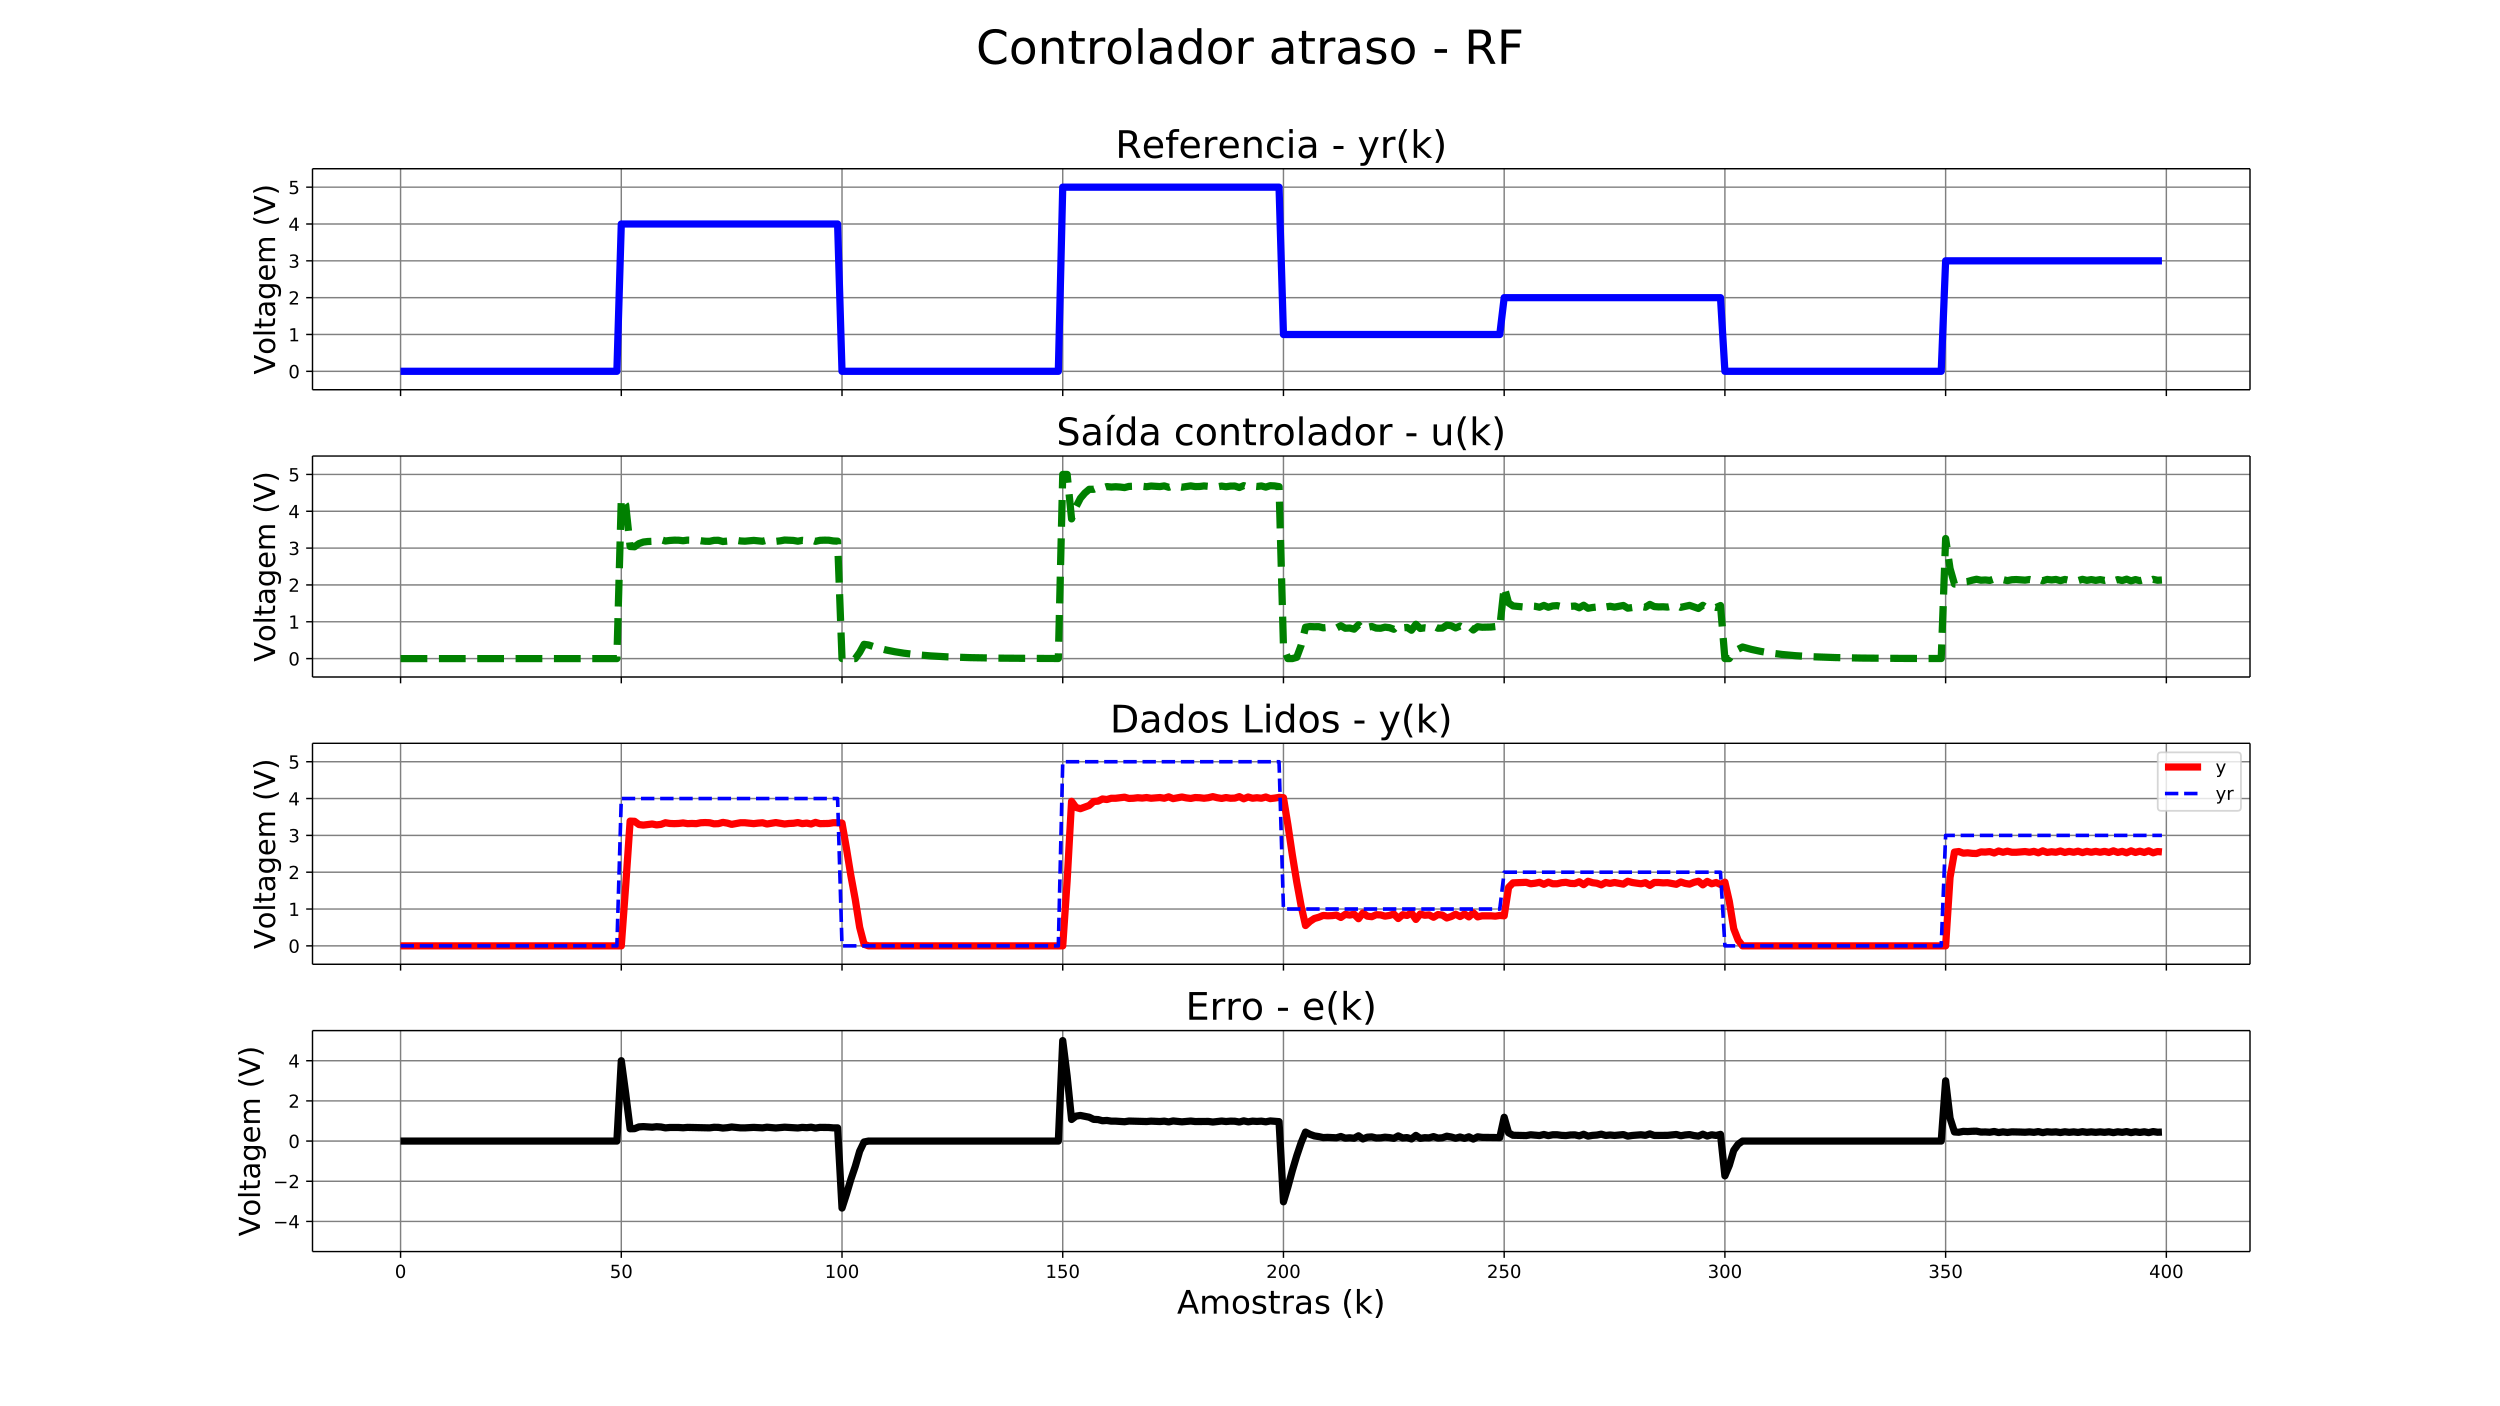 <svg xmlns="http://www.w3.org/2000/svg" xmlns:xlink="http://www.w3.org/1999/xlink" width="1843.2" height="1036.8" version="1.1" viewBox="0 0 1382.4 777.6"><defs><style type="text/css">*{stroke-linecap:butt;stroke-linejoin:round;white-space:pre}</style></defs><g id="figure_1"><g id="patch_1"><path fill="#fff" d="M 0 777.6 L 1382.4 777.6 L 1382.4 0 L 0 0 z"/></g><g id="axes_1"><g id="patch_2"><path fill="#fff" d="M 172.8 215.506 L 1244.16 215.506 L 1244.16 93.312 L 172.8 93.312 z"/></g><g id="matplotlib.axis_1"><g id="xtick_1"><g id="line2d_1"><path fill="none" stroke="gray" stroke-linecap="square" stroke-width=".8" d="M 221.498 215.506 L 221.498 93.312" clip-path="url(#p96ee561bd6)"/></g><g id="line2d_2"><defs><path id="m77656dae0f" stroke="#000" stroke-width=".8" d="M 0 0 L 0 3.5"/></defs><g><use x="221.498" y="215.506" stroke="#000" stroke-width=".8" xlink:href="#m77656dae0f"/></g></g></g><g id="xtick_2"><g id="line2d_3"><path fill="none" stroke="gray" stroke-linecap="square" stroke-width=".8" d="M 343.549 215.506 L 343.549 93.312" clip-path="url(#p96ee561bd6)"/></g><g id="line2d_4"><g><use x="343.549" y="215.506" stroke="#000" stroke-width=".8" xlink:href="#m77656dae0f"/></g></g></g><g id="xtick_3"><g id="line2d_5"><path fill="none" stroke="gray" stroke-linecap="square" stroke-width=".8" d="M 465.599 215.506 L 465.599 93.312" clip-path="url(#p96ee561bd6)"/></g><g id="line2d_6"><g><use x="465.599" y="215.506" stroke="#000" stroke-width=".8" xlink:href="#m77656dae0f"/></g></g></g><g id="xtick_4"><g id="line2d_7"><path fill="none" stroke="gray" stroke-linecap="square" stroke-width=".8" d="M 587.65 215.506 L 587.65 93.312" clip-path="url(#p96ee561bd6)"/></g><g id="line2d_8"><g><use x="587.65" y="215.506" stroke="#000" stroke-width=".8" xlink:href="#m77656dae0f"/></g></g></g><g id="xtick_5"><g id="line2d_9"><path fill="none" stroke="gray" stroke-linecap="square" stroke-width=".8" d="M 709.701 215.506 L 709.701 93.312" clip-path="url(#p96ee561bd6)"/></g><g id="line2d_10"><g><use x="709.701" y="215.506" stroke="#000" stroke-width=".8" xlink:href="#m77656dae0f"/></g></g></g><g id="xtick_6"><g id="line2d_11"><path fill="none" stroke="gray" stroke-linecap="square" stroke-width=".8" d="M 831.751 215.506 L 831.751 93.312" clip-path="url(#p96ee561bd6)"/></g><g id="line2d_12"><g><use x="831.751" y="215.506" stroke="#000" stroke-width=".8" xlink:href="#m77656dae0f"/></g></g></g><g id="xtick_7"><g id="line2d_13"><path fill="none" stroke="gray" stroke-linecap="square" stroke-width=".8" d="M 953.802 215.506 L 953.802 93.312" clip-path="url(#p96ee561bd6)"/></g><g id="line2d_14"><g><use x="953.802" y="215.506" stroke="#000" stroke-width=".8" xlink:href="#m77656dae0f"/></g></g></g><g id="xtick_8"><g id="line2d_15"><path fill="none" stroke="gray" stroke-linecap="square" stroke-width=".8" d="M 1075.852 215.506 L 1075.852 93.312" clip-path="url(#p96ee561bd6)"/></g><g id="line2d_16"><g><use x="1075.852" y="215.506" stroke="#000" stroke-width=".8" xlink:href="#m77656dae0f"/></g></g></g><g id="xtick_9"><g id="line2d_17"><path fill="none" stroke="gray" stroke-linecap="square" stroke-width=".8" d="M 1197.903 215.506 L 1197.903 93.312" clip-path="url(#p96ee561bd6)"/></g><g id="line2d_18"><g><use x="1197.903" y="215.506" stroke="#000" stroke-width=".8" xlink:href="#m77656dae0f"/></g></g></g></g><g id="matplotlib.axis_2"><g id="ytick_1"><g id="line2d_19"><path fill="none" stroke="gray" stroke-linecap="square" stroke-width=".8" d="M 172.8 205.323 L 1244.16 205.323" clip-path="url(#p96ee561bd6)"/></g><g id="line2d_20"><defs><path id="mfcf328a083" stroke="#000" stroke-width=".8" d="M 0 0 L -3.5 0"/></defs><g><use x="172.8" y="205.323" stroke="#000" stroke-width=".8" xlink:href="#mfcf328a083"/></g></g><g id="text_1"><defs><path id="DejaVuSans-48" d="M 31.781 66.406 Q 24.172 66.406 20.328 58.906 Q 16.5 51.422 16.5 36.375 Q 16.5 21.391 20.328 13.891 Q 24.172 6.391 31.781 6.391 Q 39.453 6.391 43.281 13.891 Q 47.125 21.391 47.125 36.375 Q 47.125 51.422 43.281 58.906 Q 39.453 66.406 31.781 66.406 z M 31.781 74.219 Q 44.047 74.219 50.516 64.516 Q 56.984 54.828 56.984 36.375 Q 56.984 17.969 50.516 8.266 Q 44.047 -1.422 31.781 -1.422 Q 19.531 -1.422 13.062 8.266 Q 6.594 17.969 6.594 36.375 Q 6.594 54.828 13.062 64.516 Q 19.531 74.219 31.781 74.219 z"/></defs><g transform="translate(159.438 209.123)scale(0.1 -0.1)"><use xlink:href="#DejaVuSans-48"/></g></g></g><g id="ytick_2"><g id="line2d_21"><path fill="none" stroke="gray" stroke-linecap="square" stroke-width=".8" d="M 172.8 184.958 L 1244.16 184.958" clip-path="url(#p96ee561bd6)"/></g><g id="line2d_22"><g><use x="172.8" y="184.958" stroke="#000" stroke-width=".8" xlink:href="#mfcf328a083"/></g></g><g id="text_2"><defs><path id="DejaVuSans-49" d="M 12.406 8.297 L 28.516 8.297 L 28.516 63.922 L 10.984 60.406 L 10.984 69.391 L 28.422 72.906 L 38.281 72.906 L 38.281 8.297 L 54.391 8.297 L 54.391 0 L 12.406 0 z"/></defs><g transform="translate(159.438 188.757)scale(0.1 -0.1)"><use xlink:href="#DejaVuSans-49"/></g></g></g><g id="ytick_3"><g id="line2d_23"><path fill="none" stroke="gray" stroke-linecap="square" stroke-width=".8" d="M 172.8 164.592 L 1244.16 164.592" clip-path="url(#p96ee561bd6)"/></g><g id="line2d_24"><g><use x="172.8" y="164.592" stroke="#000" stroke-width=".8" xlink:href="#mfcf328a083"/></g></g><g id="text_3"><defs><path id="DejaVuSans-50" d="M 19.188 8.297 L 53.609 8.297 L 53.609 0 L 7.328 0 L 7.328 8.297 Q 12.938 14.109 22.625 23.891 Q 32.328 33.688 34.812 36.531 Q 39.547 41.844 41.422 45.531 Q 43.312 49.219 43.312 52.781 Q 43.312 58.594 39.234 62.25 Q 35.156 65.922 28.609 65.922 Q 23.969 65.922 18.812 64.312 Q 13.672 62.703 7.812 59.422 L 7.812 69.391 Q 13.766 71.781 18.938 73 Q 24.125 74.219 28.422 74.219 Q 39.75 74.219 46.484 68.547 Q 53.219 62.891 53.219 53.422 Q 53.219 48.922 51.531 44.891 Q 49.859 40.875 45.406 35.406 Q 44.188 33.984 37.641 27.219 Q 31.109 20.453 19.188 8.297 z"/></defs><g transform="translate(159.438 168.391)scale(0.1 -0.1)"><use xlink:href="#DejaVuSans-50"/></g></g></g><g id="ytick_4"><g id="line2d_25"><path fill="none" stroke="gray" stroke-linecap="square" stroke-width=".8" d="M 172.8 144.226 L 1244.16 144.226" clip-path="url(#p96ee561bd6)"/></g><g id="line2d_26"><g><use x="172.8" y="144.226" stroke="#000" stroke-width=".8" xlink:href="#mfcf328a083"/></g></g><g id="text_4"><defs><path id="DejaVuSans-51" d="M 40.578 39.312 Q 47.656 37.797 51.625 33 Q 55.609 28.219 55.609 21.188 Q 55.609 10.406 48.188 4.484 Q 40.766 -1.422 27.094 -1.422 Q 22.516 -1.422 17.656 -0.516 Q 12.797 0.391 7.625 2.203 L 7.625 11.719 Q 11.719 9.328 16.594 8.109 Q 21.484 6.891 26.812 6.891 Q 36.078 6.891 40.938 10.547 Q 45.797 14.203 45.797 21.188 Q 45.797 27.641 41.281 31.266 Q 36.766 34.906 28.719 34.906 L 20.219 34.906 L 20.219 43.016 L 29.109 43.016 Q 36.375 43.016 40.234 45.922 Q 44.094 48.828 44.094 54.297 Q 44.094 59.906 40.109 62.906 Q 36.141 65.922 28.719 65.922 Q 24.656 65.922 20.016 65.031 Q 15.375 64.156 9.812 62.312 L 9.812 71.094 Q 15.438 72.656 20.344 73.438 Q 25.25 74.219 29.594 74.219 Q 40.828 74.219 47.359 69.109 Q 53.906 64.016 53.906 55.328 Q 53.906 49.266 50.438 45.094 Q 46.969 40.922 40.578 39.312 z"/></defs><g transform="translate(159.438 148.026)scale(0.1 -0.1)"><use xlink:href="#DejaVuSans-51"/></g></g></g><g id="ytick_5"><g id="line2d_27"><path fill="none" stroke="gray" stroke-linecap="square" stroke-width=".8" d="M 172.8 123.861 L 1244.16 123.861" clip-path="url(#p96ee561bd6)"/></g><g id="line2d_28"><g><use x="172.8" y="123.861" stroke="#000" stroke-width=".8" xlink:href="#mfcf328a083"/></g></g><g id="text_5"><defs><path id="DejaVuSans-52" d="M 37.797 64.312 L 12.891 25.391 L 37.797 25.391 z M 35.203 72.906 L 47.609 72.906 L 47.609 25.391 L 58.016 25.391 L 58.016 17.188 L 47.609 17.188 L 47.609 0 L 37.797 0 L 37.797 17.188 L 4.891 17.188 L 4.891 26.703 z"/></defs><g transform="translate(159.438 127.66)scale(0.1 -0.1)"><use xlink:href="#DejaVuSans-52"/></g></g></g><g id="ytick_6"><g id="line2d_29"><path fill="none" stroke="gray" stroke-linecap="square" stroke-width=".8" d="M 172.8 103.495 L 1244.16 103.495" clip-path="url(#p96ee561bd6)"/></g><g id="line2d_30"><g><use x="172.8" y="103.495" stroke="#000" stroke-width=".8" xlink:href="#mfcf328a083"/></g></g><g id="text_6"><defs><path id="DejaVuSans-53" d="M 10.797 72.906 L 49.516 72.906 L 49.516 64.594 L 19.828 64.594 L 19.828 46.734 Q 21.969 47.469 24.109 47.828 Q 26.266 48.188 28.422 48.188 Q 40.625 48.188 47.75 41.5 Q 54.891 34.812 54.891 23.391 Q 54.891 11.625 47.562 5.094 Q 40.234 -1.422 26.906 -1.422 Q 22.312 -1.422 17.547 -0.641 Q 12.797 0.141 7.719 1.703 L 7.719 11.625 Q 12.109 9.234 16.797 8.062 Q 21.484 6.891 26.703 6.891 Q 35.156 6.891 40.078 11.328 Q 45.016 15.766 45.016 23.391 Q 45.016 31 40.078 35.438 Q 35.156 39.891 26.703 39.891 Q 22.75 39.891 18.812 39.016 Q 14.891 38.141 10.797 36.281 z"/></defs><g transform="translate(159.438 107.294)scale(0.1 -0.1)"><use xlink:href="#DejaVuSans-53"/></g></g></g><g id="text_7"><defs><path id="DejaVuSans-86" d="M 28.609 0 L 0.781 72.906 L 11.078 72.906 L 34.188 11.531 L 57.328 72.906 L 67.578 72.906 L 39.797 0 z"/><path id="DejaVuSans-111" d="M 30.609 48.391 Q 23.391 48.391 19.188 42.75 Q 14.984 37.109 14.984 27.297 Q 14.984 17.484 19.156 11.844 Q 23.344 6.203 30.609 6.203 Q 37.797 6.203 41.984 11.859 Q 46.188 17.531 46.188 27.297 Q 46.188 37.016 41.984 42.703 Q 37.797 48.391 30.609 48.391 z M 30.609 56 Q 42.328 56 49.016 48.375 Q 55.719 40.766 55.719 27.297 Q 55.719 13.875 49.016 6.219 Q 42.328 -1.422 30.609 -1.422 Q 18.844 -1.422 12.172 6.219 Q 5.516 13.875 5.516 27.297 Q 5.516 40.766 12.172 48.375 Q 18.844 56 30.609 56 z"/><path id="DejaVuSans-108" d="M 9.422 75.984 L 18.406 75.984 L 18.406 0 L 9.422 0 z"/><path id="DejaVuSans-116" d="M 18.312 70.219 L 18.312 54.688 L 36.812 54.688 L 36.812 47.703 L 18.312 47.703 L 18.312 18.016 Q 18.312 11.328 20.141 9.422 Q 21.969 7.516 27.594 7.516 L 36.812 7.516 L 36.812 0 L 27.594 0 Q 17.188 0 13.234 3.875 Q 9.281 7.766 9.281 18.016 L 9.281 47.703 L 2.688 47.703 L 2.688 54.688 L 9.281 54.688 L 9.281 70.219 z"/><path id="DejaVuSans-97" d="M 34.281 27.484 Q 23.391 27.484 19.188 25 Q 14.984 22.516 14.984 16.5 Q 14.984 11.719 18.141 8.906 Q 21.297 6.109 26.703 6.109 Q 34.188 6.109 38.703 11.406 Q 43.219 16.703 43.219 25.484 L 43.219 27.484 z M 52.203 31.203 L 52.203 0 L 43.219 0 L 43.219 8.297 Q 40.141 3.328 35.547 0.953 Q 30.953 -1.422 24.312 -1.422 Q 15.922 -1.422 10.953 3.297 Q 6 8.016 6 15.922 Q 6 25.141 12.172 29.828 Q 18.359 34.516 30.609 34.516 L 43.219 34.516 L 43.219 35.406 Q 43.219 41.609 39.141 45 Q 35.062 48.391 27.688 48.391 Q 23 48.391 18.547 47.266 Q 14.109 46.141 10.016 43.891 L 10.016 52.203 Q 14.938 54.109 19.578 55.047 Q 24.219 56 28.609 56 Q 40.484 56 46.344 49.844 Q 52.203 43.703 52.203 31.203 z"/><path id="DejaVuSans-103" d="M 45.406 27.984 Q 45.406 37.75 41.375 43.109 Q 37.359 48.484 30.078 48.484 Q 22.859 48.484 18.828 43.109 Q 14.797 37.75 14.797 27.984 Q 14.797 18.266 18.828 12.891 Q 22.859 7.516 30.078 7.516 Q 37.359 7.516 41.375 12.891 Q 45.406 18.266 45.406 27.984 z M 54.391 6.781 Q 54.391 -7.172 48.188 -13.984 Q 42 -20.797 29.203 -20.797 Q 24.469 -20.797 20.266 -20.094 Q 16.062 -19.391 12.109 -17.922 L 12.109 -9.188 Q 16.062 -11.328 19.922 -12.344 Q 23.781 -13.375 27.781 -13.375 Q 36.625 -13.375 41.016 -8.766 Q 45.406 -4.156 45.406 5.172 L 45.406 9.625 Q 42.625 4.781 38.281 2.391 Q 33.938 0 27.875 0 Q 17.828 0 11.672 7.656 Q 5.516 15.328 5.516 27.984 Q 5.516 40.672 11.672 48.328 Q 17.828 56 27.875 56 Q 33.938 56 38.281 53.609 Q 42.625 51.219 45.406 46.391 L 45.406 54.688 L 54.391 54.688 z"/><path id="DejaVuSans-101" d="M 56.203 29.594 L 56.203 25.203 L 14.891 25.203 Q 15.484 15.922 20.484 11.062 Q 25.484 6.203 34.422 6.203 Q 39.594 6.203 44.453 7.469 Q 49.312 8.734 54.109 11.281 L 54.109 2.781 Q 49.266 0.734 44.188 -0.344 Q 39.109 -1.422 33.891 -1.422 Q 20.797 -1.422 13.156 6.188 Q 5.516 13.812 5.516 26.812 Q 5.516 40.234 12.766 48.109 Q 20.016 56 32.328 56 Q 43.359 56 49.781 48.891 Q 56.203 41.797 56.203 29.594 z M 47.219 32.234 Q 47.125 39.594 43.094 43.984 Q 39.062 48.391 32.422 48.391 Q 24.906 48.391 20.391 44.141 Q 15.875 39.891 15.188 32.172 z"/><path id="DejaVuSans-109" d="M 52 44.188 Q 55.375 50.25 60.062 53.125 Q 64.75 56 71.094 56 Q 79.641 56 84.281 50.016 Q 88.922 44.047 88.922 33.016 L 88.922 0 L 79.891 0 L 79.891 32.719 Q 79.891 40.578 77.094 44.375 Q 74.312 48.188 68.609 48.188 Q 61.625 48.188 57.562 43.547 Q 53.516 38.922 53.516 30.906 L 53.516 0 L 44.484 0 L 44.484 32.719 Q 44.484 40.625 41.703 44.406 Q 38.922 48.188 33.109 48.188 Q 26.219 48.188 22.156 43.531 Q 18.109 38.875 18.109 30.906 L 18.109 0 L 9.078 0 L 9.078 54.688 L 18.109 54.688 L 18.109 46.188 Q 21.188 51.219 25.484 53.609 Q 29.781 56 35.688 56 Q 41.656 56 45.828 52.969 Q 50 49.953 52 44.188 z"/><path id="DejaVuSans-32"/><path id="DejaVuSans-40" d="M 31 75.875 Q 24.469 64.656 21.281 53.656 Q 18.109 42.672 18.109 31.391 Q 18.109 20.125 21.312 9.062 Q 24.516 -2 31 -13.188 L 23.188 -13.188 Q 15.875 -1.703 12.234 9.375 Q 8.594 20.453 8.594 31.391 Q 8.594 42.281 12.203 53.312 Q 15.828 64.359 23.188 75.875 z"/><path id="DejaVuSans-41" d="M 8.016 75.875 L 15.828 75.875 Q 23.141 64.359 26.781 53.312 Q 30.422 42.281 30.422 31.391 Q 30.422 20.453 26.781 9.375 Q 23.141 -1.703 15.828 -13.188 L 8.016 -13.188 Q 14.5 -2 17.703 9.062 Q 20.906 20.125 20.906 31.391 Q 20.906 42.672 17.703 53.656 Q 14.5 64.656 8.016 75.875 z"/></defs><g transform="translate(152.11 207.08)rotate(-90)scale(0.16 -0.16)"><use xlink:href="#DejaVuSans-86"/><use x="68.299" xlink:href="#DejaVuSans-111"/><use x="129.48" xlink:href="#DejaVuSans-108"/><use x="157.264" xlink:href="#DejaVuSans-116"/><use x="196.473" xlink:href="#DejaVuSans-97"/><use x="257.752" xlink:href="#DejaVuSans-103"/><use x="321.229" xlink:href="#DejaVuSans-101"/><use x="382.752" xlink:href="#DejaVuSans-109"/><use x="480.164" xlink:href="#DejaVuSans-32"/><use x="511.951" xlink:href="#DejaVuSans-40"/><use x="550.965" xlink:href="#DejaVuSans-86"/><use x="619.373" xlink:href="#DejaVuSans-41"/></g></g></g><g id="line2d_31"><path fill="none" stroke="#00f" stroke-linecap="square" stroke-width="4" d="M 221.498 205.323 L 341.108 205.323 L 343.549 123.861 L 463.158 123.861 L 465.599 205.323 L 585.209 205.323 L 587.65 103.495 L 707.259 103.495 L 709.701 184.958 L 829.31 184.958 L 831.751 164.592 L 951.361 164.592 L 953.802 205.323 L 1073.411 205.323 L 1075.852 144.226 L 1195.462 144.226 L 1195.462 144.226" clip-path="url(#p96ee561bd6)"/></g><g id="patch_3"><path fill="none" stroke="#000" stroke-linecap="square" stroke-linejoin="miter" stroke-width=".8" d="M 172.8 215.506 L 172.8 93.312"/></g><g id="patch_4"><path fill="none" stroke="#000" stroke-linecap="square" stroke-linejoin="miter" stroke-width=".8" d="M 1244.16 215.506 L 1244.16 93.312"/></g><g id="patch_5"><path fill="none" stroke="#000" stroke-linecap="square" stroke-linejoin="miter" stroke-width=".8" d="M 172.8 215.506 L 1244.16 215.506"/></g><g id="patch_6"><path fill="none" stroke="#000" stroke-linecap="square" stroke-linejoin="miter" stroke-width=".8" d="M 172.8 93.312 L 1244.16 93.312"/></g><g id="text_8"><defs><path id="DejaVuSans-82" d="M 44.391 34.188 Q 47.562 33.109 50.562 29.594 Q 53.562 26.078 56.594 19.922 L 66.609 0 L 56 0 L 46.688 18.703 Q 43.062 26.031 39.672 28.422 Q 36.281 30.812 30.422 30.812 L 19.672 30.812 L 19.672 0 L 9.812 0 L 9.812 72.906 L 32.078 72.906 Q 44.578 72.906 50.734 67.672 Q 56.891 62.453 56.891 51.906 Q 56.891 45.016 53.688 40.469 Q 50.484 35.938 44.391 34.188 z M 19.672 64.797 L 19.672 38.922 L 32.078 38.922 Q 39.203 38.922 42.844 42.219 Q 46.484 45.516 46.484 51.906 Q 46.484 58.297 42.844 61.547 Q 39.203 64.797 32.078 64.797 z"/><path id="DejaVuSans-102" d="M 37.109 75.984 L 37.109 68.5 L 28.516 68.5 Q 23.688 68.5 21.797 66.547 Q 19.922 64.594 19.922 59.516 L 19.922 54.688 L 34.719 54.688 L 34.719 47.703 L 19.922 47.703 L 19.922 0 L 10.891 0 L 10.891 47.703 L 2.297 47.703 L 2.297 54.688 L 10.891 54.688 L 10.891 58.5 Q 10.891 67.625 15.141 71.797 Q 19.391 75.984 28.609 75.984 z"/><path id="DejaVuSans-114" d="M 41.109 46.297 Q 39.594 47.172 37.812 47.578 Q 36.031 48 33.891 48 Q 26.266 48 22.188 43.047 Q 18.109 38.094 18.109 28.812 L 18.109 0 L 9.078 0 L 9.078 54.688 L 18.109 54.688 L 18.109 46.188 Q 20.953 51.172 25.484 53.578 Q 30.031 56 36.531 56 Q 37.453 56 38.578 55.875 Q 39.703 55.766 41.062 55.516 z"/><path id="DejaVuSans-110" d="M 54.891 33.016 L 54.891 0 L 45.906 0 L 45.906 32.719 Q 45.906 40.484 42.875 44.328 Q 39.844 48.188 33.797 48.188 Q 26.516 48.188 22.312 43.547 Q 18.109 38.922 18.109 30.906 L 18.109 0 L 9.078 0 L 9.078 54.688 L 18.109 54.688 L 18.109 46.188 Q 21.344 51.125 25.703 53.562 Q 30.078 56 35.797 56 Q 45.219 56 50.047 50.172 Q 54.891 44.344 54.891 33.016 z"/><path id="DejaVuSans-99" d="M 48.781 52.594 L 48.781 44.188 Q 44.969 46.297 41.141 47.344 Q 37.312 48.391 33.406 48.391 Q 24.656 48.391 19.812 42.844 Q 14.984 37.312 14.984 27.297 Q 14.984 17.281 19.812 11.734 Q 24.656 6.203 33.406 6.203 Q 37.312 6.203 41.141 7.25 Q 44.969 8.297 48.781 10.406 L 48.781 2.094 Q 45.016 0.344 40.984 -0.531 Q 36.969 -1.422 32.422 -1.422 Q 20.062 -1.422 12.781 6.344 Q 5.516 14.109 5.516 27.297 Q 5.516 40.672 12.859 48.328 Q 20.219 56 33.016 56 Q 37.156 56 41.109 55.141 Q 45.062 54.297 48.781 52.594 z"/><path id="DejaVuSans-105" d="M 9.422 54.688 L 18.406 54.688 L 18.406 0 L 9.422 0 z M 9.422 75.984 L 18.406 75.984 L 18.406 64.594 L 9.422 64.594 z"/><path id="DejaVuSans-45" d="M 4.891 31.391 L 31.203 31.391 L 31.203 23.391 L 4.891 23.391 z"/><path id="DejaVuSans-121" d="M 32.172 -5.078 Q 28.375 -14.844 24.75 -17.812 Q 21.141 -20.797 15.094 -20.797 L 7.906 -20.797 L 7.906 -13.281 L 13.188 -13.281 Q 16.891 -13.281 18.938 -11.516 Q 21 -9.766 23.484 -3.219 L 25.094 0.875 L 2.984 54.688 L 12.5 54.688 L 29.594 11.922 L 46.688 54.688 L 56.203 54.688 z"/><path id="DejaVuSans-107" d="M 9.078 75.984 L 18.109 75.984 L 18.109 31.109 L 44.922 54.688 L 56.391 54.688 L 27.391 29.109 L 57.625 0 L 45.906 0 L 18.109 26.703 L 18.109 0 L 9.078 0 z"/></defs><g transform="translate(616.753 87.312)scale(0.21 -0.21)"><use xlink:href="#DejaVuSans-82"/><use x="69.42" xlink:href="#DejaVuSans-101"/><use x="130.943" xlink:href="#DejaVuSans-102"/><use x="166.148" xlink:href="#DejaVuSans-101"/><use x="227.672" xlink:href="#DejaVuSans-114"/><use x="268.754" xlink:href="#DejaVuSans-101"/><use x="330.277" xlink:href="#DejaVuSans-110"/><use x="393.656" xlink:href="#DejaVuSans-99"/><use x="448.637" xlink:href="#DejaVuSans-105"/><use x="476.42" xlink:href="#DejaVuSans-97"/><use x="537.699" xlink:href="#DejaVuSans-32"/><use x="569.486" xlink:href="#DejaVuSans-45"/><use x="605.57" xlink:href="#DejaVuSans-32"/><use x="637.357" xlink:href="#DejaVuSans-121"/><use x="696.537" xlink:href="#DejaVuSans-114"/><use x="737.65" xlink:href="#DejaVuSans-40"/><use x="776.664" xlink:href="#DejaVuSans-107"/><use x="834.574" xlink:href="#DejaVuSans-41"/></g></g></g><g id="axes_2"><g id="patch_7"><path fill="#fff" d="M 172.8 374.359 L 1244.16 374.359 L 1244.16 252.165 L 172.8 252.165 z"/></g><g id="matplotlib.axis_3"><g id="xtick_10"><g id="line2d_32"><path fill="none" stroke="gray" stroke-linecap="square" stroke-width=".8" d="M 221.498 374.359 L 221.498 252.165" clip-path="url(#pc7d4bde70a)"/></g><g id="line2d_33"><g><use x="221.498" y="374.359" stroke="#000" stroke-width=".8" xlink:href="#m77656dae0f"/></g></g></g><g id="xtick_11"><g id="line2d_34"><path fill="none" stroke="gray" stroke-linecap="square" stroke-width=".8" d="M 343.549 374.359 L 343.549 252.165" clip-path="url(#pc7d4bde70a)"/></g><g id="line2d_35"><g><use x="343.549" y="374.359" stroke="#000" stroke-width=".8" xlink:href="#m77656dae0f"/></g></g></g><g id="xtick_12"><g id="line2d_36"><path fill="none" stroke="gray" stroke-linecap="square" stroke-width=".8" d="M 465.599 374.359 L 465.599 252.165" clip-path="url(#pc7d4bde70a)"/></g><g id="line2d_37"><g><use x="465.599" y="374.359" stroke="#000" stroke-width=".8" xlink:href="#m77656dae0f"/></g></g></g><g id="xtick_13"><g id="line2d_38"><path fill="none" stroke="gray" stroke-linecap="square" stroke-width=".8" d="M 587.65 374.359 L 587.65 252.165" clip-path="url(#pc7d4bde70a)"/></g><g id="line2d_39"><g><use x="587.65" y="374.359" stroke="#000" stroke-width=".8" xlink:href="#m77656dae0f"/></g></g></g><g id="xtick_14"><g id="line2d_40"><path fill="none" stroke="gray" stroke-linecap="square" stroke-width=".8" d="M 709.701 374.359 L 709.701 252.165" clip-path="url(#pc7d4bde70a)"/></g><g id="line2d_41"><g><use x="709.701" y="374.359" stroke="#000" stroke-width=".8" xlink:href="#m77656dae0f"/></g></g></g><g id="xtick_15"><g id="line2d_42"><path fill="none" stroke="gray" stroke-linecap="square" stroke-width=".8" d="M 831.751 374.359 L 831.751 252.165" clip-path="url(#pc7d4bde70a)"/></g><g id="line2d_43"><g><use x="831.751" y="374.359" stroke="#000" stroke-width=".8" xlink:href="#m77656dae0f"/></g></g></g><g id="xtick_16"><g id="line2d_44"><path fill="none" stroke="gray" stroke-linecap="square" stroke-width=".8" d="M 953.802 374.359 L 953.802 252.165" clip-path="url(#pc7d4bde70a)"/></g><g id="line2d_45"><g><use x="953.802" y="374.359" stroke="#000" stroke-width=".8" xlink:href="#m77656dae0f"/></g></g></g><g id="xtick_17"><g id="line2d_46"><path fill="none" stroke="gray" stroke-linecap="square" stroke-width=".8" d="M 1075.852 374.359 L 1075.852 252.165" clip-path="url(#pc7d4bde70a)"/></g><g id="line2d_47"><g><use x="1075.852" y="374.359" stroke="#000" stroke-width=".8" xlink:href="#m77656dae0f"/></g></g></g><g id="xtick_18"><g id="line2d_48"><path fill="none" stroke="gray" stroke-linecap="square" stroke-width=".8" d="M 1197.903 374.359 L 1197.903 252.165" clip-path="url(#pc7d4bde70a)"/></g><g id="line2d_49"><g><use x="1197.903" y="374.359" stroke="#000" stroke-width=".8" xlink:href="#m77656dae0f"/></g></g></g></g><g id="matplotlib.axis_4"><g id="ytick_7"><g id="line2d_50"><path fill="none" stroke="gray" stroke-linecap="square" stroke-width=".8" d="M 172.8 364.176 L 1244.16 364.176" clip-path="url(#pc7d4bde70a)"/></g><g id="line2d_51"><g><use x="172.8" y="364.176" stroke="#000" stroke-width=".8" xlink:href="#mfcf328a083"/></g></g><g id="text_9"><g transform="translate(159.438 367.975)scale(0.1 -0.1)"><use xlink:href="#DejaVuSans-48"/></g></g></g><g id="ytick_8"><g id="line2d_52"><path fill="none" stroke="gray" stroke-linecap="square" stroke-width=".8" d="M 172.8 343.81 L 1244.16 343.81" clip-path="url(#pc7d4bde70a)"/></g><g id="line2d_53"><g><use x="172.8" y="343.81" stroke="#000" stroke-width=".8" xlink:href="#mfcf328a083"/></g></g><g id="text_10"><g transform="translate(159.438 347.61)scale(0.1 -0.1)"><use xlink:href="#DejaVuSans-49"/></g></g></g><g id="ytick_9"><g id="line2d_54"><path fill="none" stroke="gray" stroke-linecap="square" stroke-width=".8" d="M 172.8 323.445 L 1244.16 323.445" clip-path="url(#pc7d4bde70a)"/></g><g id="line2d_55"><g><use x="172.8" y="323.445" stroke="#000" stroke-width=".8" xlink:href="#mfcf328a083"/></g></g><g id="text_11"><g transform="translate(159.438 327.244)scale(0.1 -0.1)"><use xlink:href="#DejaVuSans-50"/></g></g></g><g id="ytick_10"><g id="line2d_56"><path fill="none" stroke="gray" stroke-linecap="square" stroke-width=".8" d="M 172.8 303.079 L 1244.16 303.079" clip-path="url(#pc7d4bde70a)"/></g><g id="line2d_57"><g><use x="172.8" y="303.079" stroke="#000" stroke-width=".8" xlink:href="#mfcf328a083"/></g></g><g id="text_12"><g transform="translate(159.438 306.878)scale(0.1 -0.1)"><use xlink:href="#DejaVuSans-51"/></g></g></g><g id="ytick_11"><g id="line2d_58"><path fill="none" stroke="gray" stroke-linecap="square" stroke-width=".8" d="M 172.8 282.713 L 1244.16 282.713" clip-path="url(#pc7d4bde70a)"/></g><g id="line2d_59"><g><use x="172.8" y="282.713" stroke="#000" stroke-width=".8" xlink:href="#mfcf328a083"/></g></g><g id="text_13"><g transform="translate(159.438 286.512)scale(0.1 -0.1)"><use xlink:href="#DejaVuSans-52"/></g></g></g><g id="ytick_12"><g id="line2d_60"><path fill="none" stroke="gray" stroke-linecap="square" stroke-width=".8" d="M 172.8 262.347 L 1244.16 262.347" clip-path="url(#pc7d4bde70a)"/></g><g id="line2d_61"><g><use x="172.8" y="262.347" stroke="#000" stroke-width=".8" xlink:href="#mfcf328a083"/></g></g><g id="text_14"><g transform="translate(159.438 266.147)scale(0.1 -0.1)"><use xlink:href="#DejaVuSans-53"/></g></g></g><g id="text_15"><g transform="translate(152.11 365.933)rotate(-90)scale(0.16 -0.16)"><use xlink:href="#DejaVuSans-86"/><use x="68.299" xlink:href="#DejaVuSans-111"/><use x="129.48" xlink:href="#DejaVuSans-108"/><use x="157.264" xlink:href="#DejaVuSans-116"/><use x="196.473" xlink:href="#DejaVuSans-97"/><use x="257.752" xlink:href="#DejaVuSans-103"/><use x="321.229" xlink:href="#DejaVuSans-101"/><use x="382.752" xlink:href="#DejaVuSans-109"/><use x="480.164" xlink:href="#DejaVuSans-32"/><use x="511.951" xlink:href="#DejaVuSans-40"/><use x="550.965" xlink:href="#DejaVuSans-86"/><use x="619.373" xlink:href="#DejaVuSans-41"/></g></g></g><g id="line2d_62"><path fill="none" stroke="green" stroke-dasharray="14.8 6.4" stroke-dashoffset="0" stroke-width="4" d="M 221.498 364.176 L 341.108 364.176 L 343.549 275.707 L 345.99 279.246 L 348.431 302.195 L 350.872 302.345 L 353.313 300.59 L 355.754 299.721 L 358.195 299.434 L 360.636 299.343 L 363.077 298.547 L 365.518 298.441 L 367.959 299.153 L 370.4 298.847 L 372.841 298.69 L 375.282 298.718 L 377.723 299.006 L 380.164 298.664 L 382.605 298.695 L 385.046 298.554 L 387.487 299.028 L 389.928 299.278 L 392.369 299.333 L 394.81 298.798 L 397.251 298.756 L 399.692 299.429 L 402.133 299.2 L 404.574 298.457 L 407.015 298.736 L 409.456 299.132 L 411.897 299.261 L 416.779 298.817 L 421.661 299.299 L 424.102 298.657 L 426.543 298.909 L 428.984 299.339 L 431.425 299.067 L 433.866 298.618 L 438.748 298.836 L 441.189 299.275 L 443.63 298.788 L 446.071 299.026 L 448.512 298.524 L 450.953 299.332 L 453.394 298.781 L 455.835 298.689 L 458.276 298.717 L 460.717 299.116 L 463.158 299.246 L 465.599 364.176 L 472.922 364.176 L 475.363 360.758 L 477.804 356.292 L 480.245 356.642 L 485.127 358.192 L 490.009 359.424 L 494.891 360.402 L 499.774 361.178 L 507.097 362.054 L 514.42 362.674 L 524.184 363.229 L 536.389 363.643 L 553.476 363.938 L 577.886 364.101 L 585.209 364.123 L 587.65 262.347 L 590.091 262.347 L 592.532 286.923 L 594.973 280.283 L 597.414 275.528 L 599.855 272.657 L 602.296 270.563 L 604.737 270.567 L 607.178 269.54 L 609.619 269.819 L 612.06 269.056 L 614.501 269.312 L 616.942 269.142 L 619.383 269.311 L 621.824 269.615 L 624.265 268.967 L 626.706 268.892 L 629.147 269.088 L 631.588 268.875 L 634.029 269.131 L 636.47 268.756 L 641.352 269.058 L 643.793 268.69 L 646.234 269.45 L 648.675 268.594 L 653.557 269.393 L 658.439 268.672 L 660.88 269.061 L 663.321 269.013 L 665.762 268.708 L 668.203 268.925 L 670.644 269.603 L 675.526 268.776 L 677.967 269.154 L 680.408 268.776 L 682.849 268.763 L 685.29 269.574 L 687.731 268.536 L 690.172 269.375 L 692.613 268.806 L 695.054 269.012 L 697.495 268.707 L 699.936 269.355 L 702.377 268.566 L 704.818 268.692 L 707.259 269.08 L 709.701 357.441 L 712.142 364.176 L 714.583 364.176 L 717.024 363.485 L 719.465 356.899 L 721.906 346.813 L 724.347 346.446 L 726.788 346.563 L 729.229 346.513 L 731.67 347.16 L 734.111 346.95 L 736.552 346.989 L 738.993 347.298 L 741.434 345.984 L 743.875 347.399 L 746.316 347.265 L 748.757 347.901 L 751.198 345.493 L 753.639 348.216 L 756.08 346.89 L 758.521 346.404 L 760.962 347.321 L 763.403 347.41 L 765.844 346.796 L 768.285 347.071 L 770.726 347.955 L 773.167 345.594 L 775.608 347.164 L 778.049 346.95 L 780.49 348.499 L 782.931 345.196 L 785.372 347.524 L 787.813 347.156 L 790.254 347.431 L 792.695 346.161 L 795.136 347.389 L 797.577 347.313 L 800.018 345.677 L 802.459 345.988 L 804.9 347.219 L 807.341 346.179 L 809.782 347.5 L 812.223 346.161 L 814.664 348.357 L 817.105 346.527 L 819.546 346.836 L 824.428 346.724 L 826.869 346.466 L 829.31 346.778 L 831.751 324.492 L 834.192 333.374 L 836.633 335.071 L 843.956 335.762 L 846.397 335.077 L 848.838 335.253 L 851.279 335.78 L 853.72 334.772 L 856.161 335.791 L 858.602 335.05 L 861.043 334.898 L 863.484 335.416 L 865.925 335.757 L 868.366 335.293 L 870.807 335.11 L 873.248 336.088 L 875.689 334.669 L 878.13 336.351 L 880.571 335.919 L 883.012 335.664 L 885.453 334.631 L 887.894 335.622 L 890.335 335.231 L 892.776 335.707 L 897.658 334.801 L 900.099 336.301 L 907.422 335.273 L 909.863 335.75 L 912.304 334.208 L 914.745 335.418 L 917.186 335.591 L 919.628 335.524 L 922.069 335.69 L 926.951 334.688 L 929.392 335.827 L 934.274 334.747 L 939.156 336.457 L 941.597 334.72 L 944.038 336.355 L 946.479 335.322 L 948.92 335.904 L 951.361 334.829 L 953.802 364.176 L 956.243 364.176 L 958.684 360.519 L 961.125 359.017 L 963.566 357.772 L 968.448 359.09 L 973.33 360.137 L 978.212 360.968 L 985.535 361.905 L 992.858 362.569 L 1002.622 363.162 L 1014.827 363.606 L 1029.473 363.89 L 1051.442 364.075 L 1073.411 364.14 L 1075.852 297.792 L 1078.293 314.37 L 1080.734 322.945 L 1083.175 322.955 L 1085.616 321.824 L 1088.057 321.545 L 1090.498 320.849 L 1092.939 320.302 L 1095.38 320.84 L 1097.821 320.701 L 1100.262 320.956 L 1102.703 320.153 L 1105.144 321.082 L 1107.585 320.523 L 1110.026 321.076 L 1112.467 320.576 L 1114.908 320.47 L 1119.79 320.806 L 1122.231 320.45 L 1124.672 320.9 L 1127.113 320.156 L 1129.555 321.127 L 1131.996 320.401 L 1134.437 320.693 L 1136.878 320.407 L 1139.319 321.083 L 1141.76 320.414 L 1144.201 320.926 L 1146.642 320.5 L 1149.083 321.055 L 1151.524 320.347 L 1153.965 320.918 L 1156.406 320.493 L 1158.847 320.938 L 1161.288 320.511 L 1163.729 320.954 L 1166.17 320.414 L 1168.611 321.247 L 1171.052 320.508 L 1173.493 321.009 L 1175.934 320.253 L 1178.375 321.213 L 1180.816 320.478 L 1183.257 321.093 L 1185.698 320.48 L 1188.139 321.306 L 1190.58 320.35 L 1193.021 320.868 L 1195.462 320.727 L 1195.462 320.727" clip-path="url(#pc7d4bde70a)"/></g><g id="patch_8"><path fill="none" stroke="#000" stroke-linecap="square" stroke-linejoin="miter" stroke-width=".8" d="M 172.8 374.359 L 172.8 252.165"/></g><g id="patch_9"><path fill="none" stroke="#000" stroke-linecap="square" stroke-linejoin="miter" stroke-width=".8" d="M 1244.16 374.359 L 1244.16 252.165"/></g><g id="patch_10"><path fill="none" stroke="#000" stroke-linecap="square" stroke-linejoin="miter" stroke-width=".8" d="M 172.8 374.359 L 1244.16 374.359"/></g><g id="patch_11"><path fill="none" stroke="#000" stroke-linecap="square" stroke-linejoin="miter" stroke-width=".8" d="M 172.8 252.165 L 1244.16 252.165"/></g><g id="text_16"><defs><path id="DejaVuSans-83" d="M 53.516 70.516 L 53.516 60.891 Q 47.906 63.578 42.922 64.891 Q 37.938 66.219 33.297 66.219 Q 25.25 66.219 20.875 63.094 Q 16.5 59.969 16.5 54.203 Q 16.5 49.359 19.406 46.891 Q 22.312 44.438 30.422 42.922 L 36.375 41.703 Q 47.406 39.594 52.656 34.297 Q 57.906 29 57.906 20.125 Q 57.906 9.516 50.797 4.047 Q 43.703 -1.422 29.984 -1.422 Q 24.812 -1.422 18.969 -0.25 Q 13.141 0.922 6.891 3.219 L 6.891 13.375 Q 12.891 10.016 18.656 8.297 Q 24.422 6.594 29.984 6.594 Q 38.422 6.594 43.016 9.906 Q 47.609 13.234 47.609 19.391 Q 47.609 24.75 44.312 27.781 Q 41.016 30.812 33.5 32.328 L 27.484 33.5 Q 16.453 35.688 11.516 40.375 Q 6.594 45.062 6.594 53.422 Q 6.594 63.094 13.406 68.656 Q 20.219 74.219 32.172 74.219 Q 37.312 74.219 42.625 73.281 Q 47.953 72.359 53.516 70.516 z"/><path id="DejaVuSans-237" d="M 20.656 79.984 L 30.375 79.984 L 14.469 61.625 L 6.984 61.625 z M 9.422 54.688 L 18.406 54.688 L 18.406 0 L 9.422 0 z M 13.922 56 z"/><path id="DejaVuSans-100" d="M 45.406 46.391 L 45.406 75.984 L 54.391 75.984 L 54.391 0 L 45.406 0 L 45.406 8.203 Q 42.578 3.328 38.25 0.953 Q 33.938 -1.422 27.875 -1.422 Q 17.969 -1.422 11.734 6.484 Q 5.516 14.406 5.516 27.297 Q 5.516 40.188 11.734 48.094 Q 17.969 56 27.875 56 Q 33.938 56 38.25 53.625 Q 42.578 51.266 45.406 46.391 z M 14.797 27.297 Q 14.797 17.391 18.875 11.75 Q 22.953 6.109 30.078 6.109 Q 37.203 6.109 41.297 11.75 Q 45.406 17.391 45.406 27.297 Q 45.406 37.203 41.297 42.844 Q 37.203 48.484 30.078 48.484 Q 22.953 48.484 18.875 42.844 Q 14.797 37.203 14.797 27.297 z"/><path id="DejaVuSans-117" d="M 8.5 21.578 L 8.5 54.688 L 17.484 54.688 L 17.484 21.922 Q 17.484 14.156 20.5 10.266 Q 23.531 6.391 29.594 6.391 Q 36.859 6.391 41.078 11.031 Q 45.312 15.672 45.312 23.688 L 45.312 54.688 L 54.297 54.688 L 54.297 0 L 45.312 0 L 45.312 8.406 Q 42.047 3.422 37.719 1 Q 33.406 -1.422 27.688 -1.422 Q 18.266 -1.422 13.375 4.438 Q 8.5 10.297 8.5 21.578 z M 31.109 56 z"/></defs><g transform="translate(584.17 246.165)scale(0.21 -0.21)"><use xlink:href="#DejaVuSans-83"/><use x="63.477" xlink:href="#DejaVuSans-97"/><use x="124.756" xlink:href="#DejaVuSans-237"/><use x="152.539" xlink:href="#DejaVuSans-100"/><use x="216.016" xlink:href="#DejaVuSans-97"/><use x="277.295" xlink:href="#DejaVuSans-32"/><use x="309.082" xlink:href="#DejaVuSans-99"/><use x="364.063" xlink:href="#DejaVuSans-111"/><use x="425.244" xlink:href="#DejaVuSans-110"/><use x="488.623" xlink:href="#DejaVuSans-116"/><use x="527.832" xlink:href="#DejaVuSans-114"/><use x="568.914" xlink:href="#DejaVuSans-111"/><use x="630.096" xlink:href="#DejaVuSans-108"/><use x="657.879" xlink:href="#DejaVuSans-97"/><use x="719.158" xlink:href="#DejaVuSans-100"/><use x="782.635" xlink:href="#DejaVuSans-111"/><use x="843.816" xlink:href="#DejaVuSans-114"/><use x="884.93" xlink:href="#DejaVuSans-32"/><use x="916.717" xlink:href="#DejaVuSans-45"/><use x="952.801" xlink:href="#DejaVuSans-32"/><use x="984.588" xlink:href="#DejaVuSans-117"/><use x="1047.967" xlink:href="#DejaVuSans-40"/><use x="1086.98" xlink:href="#DejaVuSans-107"/><use x="1144.891" xlink:href="#DejaVuSans-41"/></g></g></g><g id="axes_3"><g id="patch_12"><path fill="#fff" d="M 172.8 533.211 L 1244.16 533.211 L 1244.16 411.017 L 172.8 411.017 z"/></g><g id="matplotlib.axis_5"><g id="xtick_19"><g id="line2d_63"><path fill="none" stroke="gray" stroke-linecap="square" stroke-width=".8" d="M 221.498 533.211 L 221.498 411.017" clip-path="url(#p8d23395b84)"/></g><g id="line2d_64"><g><use x="221.498" y="533.211" stroke="#000" stroke-width=".8" xlink:href="#m77656dae0f"/></g></g></g><g id="xtick_20"><g id="line2d_65"><path fill="none" stroke="gray" stroke-linecap="square" stroke-width=".8" d="M 343.549 533.211 L 343.549 411.017" clip-path="url(#p8d23395b84)"/></g><g id="line2d_66"><g><use x="343.549" y="533.211" stroke="#000" stroke-width=".8" xlink:href="#m77656dae0f"/></g></g></g><g id="xtick_21"><g id="line2d_67"><path fill="none" stroke="gray" stroke-linecap="square" stroke-width=".8" d="M 465.599 533.211 L 465.599 411.017" clip-path="url(#p8d23395b84)"/></g><g id="line2d_68"><g><use x="465.599" y="533.211" stroke="#000" stroke-width=".8" xlink:href="#m77656dae0f"/></g></g></g><g id="xtick_22"><g id="line2d_69"><path fill="none" stroke="gray" stroke-linecap="square" stroke-width=".8" d="M 587.65 533.211 L 587.65 411.017" clip-path="url(#p8d23395b84)"/></g><g id="line2d_70"><g><use x="587.65" y="533.211" stroke="#000" stroke-width=".8" xlink:href="#m77656dae0f"/></g></g></g><g id="xtick_23"><g id="line2d_71"><path fill="none" stroke="gray" stroke-linecap="square" stroke-width=".8" d="M 709.701 533.211 L 709.701 411.017" clip-path="url(#p8d23395b84)"/></g><g id="line2d_72"><g><use x="709.701" y="533.211" stroke="#000" stroke-width=".8" xlink:href="#m77656dae0f"/></g></g></g><g id="xtick_24"><g id="line2d_73"><path fill="none" stroke="gray" stroke-linecap="square" stroke-width=".8" d="M 831.751 533.211 L 831.751 411.017" clip-path="url(#p8d23395b84)"/></g><g id="line2d_74"><g><use x="831.751" y="533.211" stroke="#000" stroke-width=".8" xlink:href="#m77656dae0f"/></g></g></g><g id="xtick_25"><g id="line2d_75"><path fill="none" stroke="gray" stroke-linecap="square" stroke-width=".8" d="M 953.802 533.211 L 953.802 411.017" clip-path="url(#p8d23395b84)"/></g><g id="line2d_76"><g><use x="953.802" y="533.211" stroke="#000" stroke-width=".8" xlink:href="#m77656dae0f"/></g></g></g><g id="xtick_26"><g id="line2d_77"><path fill="none" stroke="gray" stroke-linecap="square" stroke-width=".8" d="M 1075.852 533.211 L 1075.852 411.017" clip-path="url(#p8d23395b84)"/></g><g id="line2d_78"><g><use x="1075.852" y="533.211" stroke="#000" stroke-width=".8" xlink:href="#m77656dae0f"/></g></g></g><g id="xtick_27"><g id="line2d_79"><path fill="none" stroke="gray" stroke-linecap="square" stroke-width=".8" d="M 1197.903 533.211 L 1197.903 411.017" clip-path="url(#p8d23395b84)"/></g><g id="line2d_80"><g><use x="1197.903" y="533.211" stroke="#000" stroke-width=".8" xlink:href="#m77656dae0f"/></g></g></g></g><g id="matplotlib.axis_6"><g id="ytick_13"><g id="line2d_81"><path fill="none" stroke="gray" stroke-linecap="square" stroke-width=".8" d="M 172.8 523.029 L 1244.16 523.029" clip-path="url(#p8d23395b84)"/></g><g id="line2d_82"><g><use x="172.8" y="523.029" stroke="#000" stroke-width=".8" xlink:href="#mfcf328a083"/></g></g><g id="text_17"><g transform="translate(159.438 526.828)scale(0.1 -0.1)"><use xlink:href="#DejaVuSans-48"/></g></g></g><g id="ytick_14"><g id="line2d_83"><path fill="none" stroke="gray" stroke-linecap="square" stroke-width=".8" d="M 172.8 502.663 L 1244.16 502.663" clip-path="url(#p8d23395b84)"/></g><g id="line2d_84"><g><use x="172.8" y="502.663" stroke="#000" stroke-width=".8" xlink:href="#mfcf328a083"/></g></g><g id="text_18"><g transform="translate(159.438 506.462)scale(0.1 -0.1)"><use xlink:href="#DejaVuSans-49"/></g></g></g><g id="ytick_15"><g id="line2d_85"><path fill="none" stroke="gray" stroke-linecap="square" stroke-width=".8" d="M 172.8 482.297 L 1244.16 482.297" clip-path="url(#p8d23395b84)"/></g><g id="line2d_86"><g><use x="172.8" y="482.297" stroke="#000" stroke-width=".8" xlink:href="#mfcf328a083"/></g></g><g id="text_19"><g transform="translate(159.438 486.096)scale(0.1 -0.1)"><use xlink:href="#DejaVuSans-50"/></g></g></g><g id="ytick_16"><g id="line2d_87"><path fill="none" stroke="gray" stroke-linecap="square" stroke-width=".8" d="M 172.8 461.931 L 1244.16 461.931" clip-path="url(#p8d23395b84)"/></g><g id="line2d_88"><g><use x="172.8" y="461.931" stroke="#000" stroke-width=".8" xlink:href="#mfcf328a083"/></g></g><g id="text_20"><g transform="translate(159.438 465.731)scale(0.1 -0.1)"><use xlink:href="#DejaVuSans-51"/></g></g></g><g id="ytick_17"><g id="line2d_89"><path fill="none" stroke="gray" stroke-linecap="square" stroke-width=".8" d="M 172.8 441.566 L 1244.16 441.566" clip-path="url(#p8d23395b84)"/></g><g id="line2d_90"><g><use x="172.8" y="441.566" stroke="#000" stroke-width=".8" xlink:href="#mfcf328a083"/></g></g><g id="text_21"><g transform="translate(159.438 445.365)scale(0.1 -0.1)"><use xlink:href="#DejaVuSans-52"/></g></g></g><g id="ytick_18"><g id="line2d_91"><path fill="none" stroke="gray" stroke-linecap="square" stroke-width=".8" d="M 172.8 421.2 L 1244.16 421.2" clip-path="url(#p8d23395b84)"/></g><g id="line2d_92"><g><use x="172.8" y="421.2" stroke="#000" stroke-width=".8" xlink:href="#mfcf328a083"/></g></g><g id="text_22"><g transform="translate(159.438 424.999)scale(0.1 -0.1)"><use xlink:href="#DejaVuSans-53"/></g></g></g><g id="text_23"><g transform="translate(152.11 524.786)rotate(-90)scale(0.16 -0.16)"><use xlink:href="#DejaVuSans-86"/><use x="68.299" xlink:href="#DejaVuSans-111"/><use x="129.48" xlink:href="#DejaVuSans-108"/><use x="157.264" xlink:href="#DejaVuSans-116"/><use x="196.473" xlink:href="#DejaVuSans-97"/><use x="257.752" xlink:href="#DejaVuSans-103"/><use x="321.229" xlink:href="#DejaVuSans-101"/><use x="382.752" xlink:href="#DejaVuSans-109"/><use x="480.164" xlink:href="#DejaVuSans-32"/><use x="511.951" xlink:href="#DejaVuSans-40"/><use x="550.965" xlink:href="#DejaVuSans-86"/><use x="619.373" xlink:href="#DejaVuSans-41"/></g></g></g><g id="line2d_93"><path fill="none" stroke="red" stroke-linecap="square" stroke-width="4" d="M 221.498 523.029 L 343.549 523.029 L 345.99 489.68 L 348.431 454.05 L 350.872 454.152 L 353.313 455.944 L 355.754 456.239 L 360.636 455.638 L 363.077 456.137 L 365.518 455.842 L 367.959 454.946 L 370.4 455.343 L 372.841 455.445 L 375.282 455.343 L 377.723 455.048 L 380.164 455.445 L 382.605 455.343 L 385.046 455.445 L 387.487 454.946 L 389.928 454.844 L 392.369 454.946 L 394.81 455.537 L 397.251 455.445 L 399.692 454.742 L 402.133 455.139 L 404.574 455.842 L 409.456 454.946 L 411.897 454.946 L 416.779 455.445 L 419.22 455.139 L 421.661 454.946 L 424.102 455.638 L 428.984 454.844 L 433.866 455.638 L 436.307 455.343 L 438.748 455.241 L 441.189 454.844 L 443.63 455.445 L 446.071 455.139 L 448.512 455.638 L 450.953 454.742 L 453.394 455.445 L 458.276 455.343 L 460.717 454.946 L 463.158 454.946 L 465.599 455.139 L 468.04 469.08 L 470.481 484.11 L 472.922 497.347 L 475.363 512.774 L 477.804 522.132 L 480.245 523.029 L 587.65 523.029 L 590.091 486.991 L 592.532 443.103 L 594.973 446.484 L 597.414 447.176 L 602.296 445.384 L 604.737 443.195 L 607.178 443.001 L 609.619 441.8 L 612.06 442.105 L 614.501 441.403 L 616.942 441.403 L 621.824 440.812 L 624.265 441.505 L 626.706 441.403 L 629.147 441.107 L 631.588 441.311 L 634.029 441.006 L 636.47 441.403 L 641.352 441.006 L 643.793 441.403 L 646.234 440.609 L 648.675 441.606 L 653.557 440.71 L 655.998 441.209 L 658.439 441.505 L 660.88 441.006 L 663.321 441.107 L 665.762 441.403 L 668.203 441.107 L 670.644 440.507 L 673.085 441.107 L 675.526 441.505 L 677.967 441.006 L 680.408 441.403 L 682.849 441.311 L 685.29 440.507 L 687.731 441.708 L 690.172 440.71 L 692.613 441.403 L 695.054 441.107 L 697.495 441.403 L 699.936 440.71 L 702.377 441.606 L 704.818 441.311 L 707.259 440.904 L 709.701 441.107 L 712.142 456.036 L 714.583 472.562 L 717.024 487.592 L 719.465 500.932 L 721.906 511.777 L 724.347 509.496 L 726.788 507.897 L 729.229 507.204 L 731.67 506.206 L 734.111 506.41 L 736.552 506.308 L 738.993 506.003 L 741.434 507.306 L 743.875 505.606 L 746.316 506.003 L 748.757 505.514 L 751.198 507.999 L 753.639 504.811 L 756.08 506.604 L 758.521 506.899 L 760.962 505.809 L 763.403 505.911 L 765.844 506.604 L 768.285 506.206 L 770.726 505.412 L 773.167 507.897 L 775.608 505.809 L 778.049 506.206 L 780.49 504.811 L 782.931 508.396 L 785.372 505.412 L 787.813 506.105 L 790.254 505.911 L 792.695 507.204 L 795.136 505.708 L 797.577 506.003 L 800.018 507.602 L 802.459 506.807 L 804.9 505.514 L 807.341 506.807 L 809.782 505.412 L 812.223 507.001 L 814.664 504.71 L 817.105 507.001 L 819.546 506.41 L 824.428 506.41 L 826.869 506.604 L 829.31 506.206 L 831.751 506.41 L 834.192 490.678 L 836.633 488.193 L 843.956 487.888 L 846.397 488.692 L 848.838 488.386 L 851.279 487.888 L 853.72 488.987 L 856.161 487.796 L 858.602 488.692 L 861.043 488.692 L 863.484 488.091 L 865.925 487.888 L 868.366 488.488 L 870.807 488.59 L 873.248 487.592 L 875.689 489.181 L 878.13 487.297 L 880.571 488.091 L 883.012 488.386 L 885.453 489.283 L 887.894 487.989 L 890.335 488.488 L 892.776 487.989 L 897.658 488.885 L 900.099 487.297 L 902.54 487.989 L 907.422 488.692 L 909.863 488.091 L 912.304 489.588 L 914.745 487.989 L 917.186 487.989 L 919.628 488.193 L 922.069 488.091 L 926.951 488.987 L 929.392 487.694 L 931.833 488.488 L 934.274 488.885 L 936.715 487.888 L 939.156 487.297 L 941.597 489.283 L 944.038 487.389 L 946.479 488.692 L 948.92 487.989 L 951.361 489.089 L 953.802 487.796 L 956.243 498.447 L 958.684 513.569 L 961.125 519.841 L 963.566 523.029 L 1075.852 523.029 L 1078.293 485.199 L 1080.734 471.167 L 1083.175 470.872 L 1085.616 471.768 L 1088.057 471.564 L 1090.498 471.87 L 1092.939 471.962 L 1095.38 471.065 L 1097.821 471.167 L 1100.262 470.872 L 1102.703 471.666 L 1105.144 470.566 L 1107.585 471.269 L 1110.026 470.668 L 1112.467 471.269 L 1114.908 471.269 L 1119.79 470.872 L 1122.231 471.269 L 1124.672 470.77 L 1127.113 471.564 L 1129.555 470.475 L 1131.996 471.371 L 1134.437 470.974 L 1136.878 471.269 L 1139.319 470.566 L 1141.76 471.371 L 1144.201 470.77 L 1146.642 471.269 L 1149.083 470.668 L 1151.524 471.463 L 1153.965 470.77 L 1156.406 471.269 L 1158.847 470.77 L 1161.288 471.269 L 1163.729 470.77 L 1166.17 471.371 L 1168.611 470.475 L 1171.052 471.371 L 1173.493 470.77 L 1175.934 471.564 L 1178.375 470.475 L 1180.816 471.371 L 1183.257 470.668 L 1185.698 471.371 L 1188.139 470.475 L 1190.58 471.564 L 1193.021 470.872 L 1195.462 471.065 L 1195.462 471.065" clip-path="url(#p8d23395b84)"/></g><g id="line2d_94"><path fill="none" stroke="#00f" stroke-dasharray="7.4 3.2" stroke-dashoffset="0" stroke-width="2" d="M 221.498 523.029 L 341.108 523.029 L 343.549 441.566 L 463.158 441.566 L 465.599 523.029 L 585.209 523.029 L 587.65 421.2 L 707.259 421.2 L 709.701 502.663 L 829.31 502.663 L 831.751 482.297 L 951.361 482.297 L 953.802 523.029 L 1073.411 523.029 L 1075.852 461.931 L 1195.462 461.931 L 1195.462 461.931" clip-path="url(#p8d23395b84)"/></g><g id="patch_13"><path fill="none" stroke="#000" stroke-linecap="square" stroke-linejoin="miter" stroke-width=".8" d="M 172.8 533.211 L 172.8 411.017"/></g><g id="patch_14"><path fill="none" stroke="#000" stroke-linecap="square" stroke-linejoin="miter" stroke-width=".8" d="M 1244.16 533.211 L 1244.16 411.017"/></g><g id="patch_15"><path fill="none" stroke="#000" stroke-linecap="square" stroke-linejoin="miter" stroke-width=".8" d="M 172.8 533.211 L 1244.16 533.211"/></g><g id="patch_16"><path fill="none" stroke="#000" stroke-linecap="square" stroke-linejoin="miter" stroke-width=".8" d="M 172.8 411.017 L 1244.16 411.017"/></g><g id="text_24"><defs><path id="DejaVuSans-68" d="M 19.672 64.797 L 19.672 8.109 L 31.594 8.109 Q 46.688 8.109 53.688 14.938 Q 60.688 21.781 60.688 36.531 Q 60.688 51.172 53.688 57.984 Q 46.688 64.797 31.594 64.797 z M 9.812 72.906 L 30.078 72.906 Q 51.266 72.906 61.172 64.094 Q 71.094 55.281 71.094 36.531 Q 71.094 17.672 61.125 8.828 Q 51.172 0 30.078 0 L 9.812 0 z"/><path id="DejaVuSans-115" d="M 44.281 53.078 L 44.281 44.578 Q 40.484 46.531 36.375 47.5 Q 32.281 48.484 27.875 48.484 Q 21.188 48.484 17.844 46.438 Q 14.5 44.391 14.5 40.281 Q 14.5 37.156 16.891 35.375 Q 19.281 33.594 26.516 31.984 L 29.594 31.297 Q 39.156 29.25 43.188 25.516 Q 47.219 21.781 47.219 15.094 Q 47.219 7.469 41.188 3.016 Q 35.156 -1.422 24.609 -1.422 Q 20.219 -1.422 15.453 -0.562 Q 10.688 0.297 5.422 2 L 5.422 11.281 Q 10.406 8.688 15.234 7.391 Q 20.062 6.109 24.812 6.109 Q 31.156 6.109 34.562 8.281 Q 37.984 10.453 37.984 14.406 Q 37.984 18.062 35.516 20.016 Q 33.062 21.969 24.703 23.781 L 21.578 24.516 Q 13.234 26.266 9.516 29.906 Q 5.812 33.547 5.812 39.891 Q 5.812 47.609 11.281 51.797 Q 16.75 56 26.812 56 Q 31.781 56 36.172 55.266 Q 40.578 54.547 44.281 53.078 z"/><path id="DejaVuSans-76" d="M 9.812 72.906 L 19.672 72.906 L 19.672 8.297 L 55.172 8.297 L 55.172 0 L 9.812 0 z"/></defs><g transform="translate(613.785 405.017)scale(0.21 -0.21)"><use xlink:href="#DejaVuSans-68"/><use x="77.002" xlink:href="#DejaVuSans-97"/><use x="138.281" xlink:href="#DejaVuSans-100"/><use x="201.758" xlink:href="#DejaVuSans-111"/><use x="262.939" xlink:href="#DejaVuSans-115"/><use x="315.039" xlink:href="#DejaVuSans-32"/><use x="346.826" xlink:href="#DejaVuSans-76"/><use x="402.539" xlink:href="#DejaVuSans-105"/><use x="430.322" xlink:href="#DejaVuSans-100"/><use x="493.799" xlink:href="#DejaVuSans-111"/><use x="554.98" xlink:href="#DejaVuSans-115"/><use x="607.08" xlink:href="#DejaVuSans-32"/><use x="638.867" xlink:href="#DejaVuSans-45"/><use x="674.951" xlink:href="#DejaVuSans-32"/><use x="706.738" xlink:href="#DejaVuSans-121"/><use x="765.918" xlink:href="#DejaVuSans-40"/><use x="804.932" xlink:href="#DejaVuSans-107"/><use x="862.842" xlink:href="#DejaVuSans-41"/></g></g><g id="legend_1"><g id="patch_17"><path fill="#fff" stroke="#ccc" stroke-linejoin="miter" d="M 1195.13 448.373 L 1237.16 448.373 Q 1239.16 448.373 1239.16 446.373 L 1239.16 418.017 Q 1239.16 416.017 1237.16 416.017 L 1195.13 416.017 Q 1193.13 416.017 1193.13 418.017 L 1193.13 446.373 Q 1193.13 448.373 1195.13 448.373 z" opacity=".8"/></g><g id="line2d_95"><path fill="none" stroke="red" stroke-linecap="square" stroke-width="4" d="M 1197.13 424.116 L 1217.13 424.116"/></g><g id="text_25"><g transform="translate(1225.13 427.616)scale(0.1 -0.1)"><use xlink:href="#DejaVuSans-121"/></g></g><g id="line2d_97"><path fill="none" stroke="#00f" stroke-dasharray="7.4 3.2" stroke-dashoffset="0" stroke-width="2" d="M 1197.13 438.794 L 1217.13 438.794"/></g><g id="text_26"><g transform="translate(1225.13 442.294)scale(0.1 -0.1)"><use xlink:href="#DejaVuSans-121"/><use x="59.18" xlink:href="#DejaVuSans-114"/></g></g></g></g><g id="axes_4"><g id="patch_18"><path fill="#fff" d="M 172.8 692.064 L 1244.16 692.064 L 1244.16 569.87 L 172.8 569.87 z"/></g><g id="matplotlib.axis_7"><g id="xtick_28"><g id="line2d_99"><path fill="none" stroke="gray" stroke-linecap="square" stroke-width=".8" d="M 221.498 692.064 L 221.498 569.87" clip-path="url(#p2173d56f03)"/></g><g id="line2d_100"><g><use x="221.498" y="692.064" stroke="#000" stroke-width=".8" xlink:href="#m77656dae0f"/></g></g><g id="text_27"><g transform="translate(218.317 706.662)scale(0.1 -0.1)"><use xlink:href="#DejaVuSans-48"/></g></g></g><g id="xtick_29"><g id="line2d_101"><path fill="none" stroke="gray" stroke-linecap="square" stroke-width=".8" d="M 343.549 692.064 L 343.549 569.87" clip-path="url(#p2173d56f03)"/></g><g id="line2d_102"><g><use x="343.549" y="692.064" stroke="#000" stroke-width=".8" xlink:href="#m77656dae0f"/></g></g><g id="text_28"><g transform="translate(337.186 706.662)scale(0.1 -0.1)"><use xlink:href="#DejaVuSans-53"/><use x="63.623" xlink:href="#DejaVuSans-48"/></g></g></g><g id="xtick_30"><g id="line2d_103"><path fill="none" stroke="gray" stroke-linecap="square" stroke-width=".8" d="M 465.599 692.064 L 465.599 569.87" clip-path="url(#p2173d56f03)"/></g><g id="line2d_104"><g><use x="465.599" y="692.064" stroke="#000" stroke-width=".8" xlink:href="#m77656dae0f"/></g></g><g id="text_29"><g transform="translate(456.056 706.662)scale(0.1 -0.1)"><use xlink:href="#DejaVuSans-49"/><use x="63.623" xlink:href="#DejaVuSans-48"/><use x="127.246" xlink:href="#DejaVuSans-48"/></g></g></g><g id="xtick_31"><g id="line2d_105"><path fill="none" stroke="gray" stroke-linecap="square" stroke-width=".8" d="M 587.65 692.064 L 587.65 569.87" clip-path="url(#p2173d56f03)"/></g><g id="line2d_106"><g><use x="587.65" y="692.064" stroke="#000" stroke-width=".8" xlink:href="#m77656dae0f"/></g></g><g id="text_30"><g transform="translate(578.106 706.662)scale(0.1 -0.1)"><use xlink:href="#DejaVuSans-49"/><use x="63.623" xlink:href="#DejaVuSans-53"/><use x="127.246" xlink:href="#DejaVuSans-48"/></g></g></g><g id="xtick_32"><g id="line2d_107"><path fill="none" stroke="gray" stroke-linecap="square" stroke-width=".8" d="M 709.701 692.064 L 709.701 569.87" clip-path="url(#p2173d56f03)"/></g><g id="line2d_108"><g><use x="709.701" y="692.064" stroke="#000" stroke-width=".8" xlink:href="#m77656dae0f"/></g></g><g id="text_31"><g transform="translate(700.157 706.662)scale(0.1 -0.1)"><use xlink:href="#DejaVuSans-50"/><use x="63.623" xlink:href="#DejaVuSans-48"/><use x="127.246" xlink:href="#DejaVuSans-48"/></g></g></g><g id="xtick_33"><g id="line2d_109"><path fill="none" stroke="gray" stroke-linecap="square" stroke-width=".8" d="M 831.751 692.064 L 831.751 569.87" clip-path="url(#p2173d56f03)"/></g><g id="line2d_110"><g><use x="831.751" y="692.064" stroke="#000" stroke-width=".8" xlink:href="#m77656dae0f"/></g></g><g id="text_32"><g transform="translate(822.207 706.662)scale(0.1 -0.1)"><use xlink:href="#DejaVuSans-50"/><use x="63.623" xlink:href="#DejaVuSans-53"/><use x="127.246" xlink:href="#DejaVuSans-48"/></g></g></g><g id="xtick_34"><g id="line2d_111"><path fill="none" stroke="gray" stroke-linecap="square" stroke-width=".8" d="M 953.802 692.064 L 953.802 569.87" clip-path="url(#p2173d56f03)"/></g><g id="line2d_112"><g><use x="953.802" y="692.064" stroke="#000" stroke-width=".8" xlink:href="#m77656dae0f"/></g></g><g id="text_33"><g transform="translate(944.258 706.662)scale(0.1 -0.1)"><use xlink:href="#DejaVuSans-51"/><use x="63.623" xlink:href="#DejaVuSans-48"/><use x="127.246" xlink:href="#DejaVuSans-48"/></g></g></g><g id="xtick_35"><g id="line2d_113"><path fill="none" stroke="gray" stroke-linecap="square" stroke-width=".8" d="M 1075.852 692.064 L 1075.852 569.87" clip-path="url(#p2173d56f03)"/></g><g id="line2d_114"><g><use x="1075.852" y="692.064" stroke="#000" stroke-width=".8" xlink:href="#m77656dae0f"/></g></g><g id="text_34"><g transform="translate(1066.308 706.662)scale(0.1 -0.1)"><use xlink:href="#DejaVuSans-51"/><use x="63.623" xlink:href="#DejaVuSans-53"/><use x="127.246" xlink:href="#DejaVuSans-48"/></g></g></g><g id="xtick_36"><g id="line2d_115"><path fill="none" stroke="gray" stroke-linecap="square" stroke-width=".8" d="M 1197.903 692.064 L 1197.903 569.87" clip-path="url(#p2173d56f03)"/></g><g id="line2d_116"><g><use x="1197.903" y="692.064" stroke="#000" stroke-width=".8" xlink:href="#m77656dae0f"/></g></g><g id="text_35"><g transform="translate(1188.359 706.662)scale(0.1 -0.1)"><use xlink:href="#DejaVuSans-52"/><use x="63.623" xlink:href="#DejaVuSans-48"/><use x="127.246" xlink:href="#DejaVuSans-48"/></g></g></g><g id="text_36"><defs><path id="DejaVuSans-65" d="M 34.188 63.188 L 20.797 26.906 L 47.609 26.906 z M 28.609 72.906 L 39.797 72.906 L 67.578 0 L 57.328 0 L 50.688 18.703 L 17.828 18.703 L 11.188 0 L 0.781 0 z"/></defs><g transform="translate(650.835 726.419)scale(0.18 -0.18)"><use xlink:href="#DejaVuSans-65"/><use x="68.408" xlink:href="#DejaVuSans-109"/><use x="165.82" xlink:href="#DejaVuSans-111"/><use x="227.002" xlink:href="#DejaVuSans-115"/><use x="279.102" xlink:href="#DejaVuSans-116"/><use x="318.311" xlink:href="#DejaVuSans-114"/><use x="359.424" xlink:href="#DejaVuSans-97"/><use x="420.703" xlink:href="#DejaVuSans-115"/><use x="472.803" xlink:href="#DejaVuSans-32"/><use x="504.59" xlink:href="#DejaVuSans-40"/><use x="543.604" xlink:href="#DejaVuSans-107"/><use x="601.514" xlink:href="#DejaVuSans-41"/></g></g></g><g id="matplotlib.axis_8"><g id="ytick_19"><g id="line2d_117"><path fill="none" stroke="gray" stroke-linecap="square" stroke-width=".8" d="M 172.8 675.401 L 1244.16 675.401" clip-path="url(#p2173d56f03)"/></g><g id="line2d_118"><g><use x="172.8" y="675.401" stroke="#000" stroke-width=".8" xlink:href="#mfcf328a083"/></g></g><g id="text_37"><defs><path id="DejaVuSans-8722" d="M 10.594 35.5 L 73.188 35.5 L 73.188 27.203 L 10.594 27.203 z"/></defs><g transform="translate(151.058 679.2)scale(0.1 -0.1)"><use xlink:href="#DejaVuSans-8722"/><use x="83.789" xlink:href="#DejaVuSans-52"/></g></g></g><g id="ytick_20"><g id="line2d_119"><path fill="none" stroke="gray" stroke-linecap="square" stroke-width=".8" d="M 172.8 653.184 L 1244.16 653.184" clip-path="url(#p2173d56f03)"/></g><g id="line2d_120"><g><use x="172.8" y="653.184" stroke="#000" stroke-width=".8" xlink:href="#mfcf328a083"/></g></g><g id="text_38"><g transform="translate(151.058 656.983)scale(0.1 -0.1)"><use xlink:href="#DejaVuSans-8722"/><use x="83.789" xlink:href="#DejaVuSans-50"/></g></g></g><g id="ytick_21"><g id="line2d_121"><path fill="none" stroke="gray" stroke-linecap="square" stroke-width=".8" d="M 172.8 630.967 L 1244.16 630.967" clip-path="url(#p2173d56f03)"/></g><g id="line2d_122"><g><use x="172.8" y="630.967" stroke="#000" stroke-width=".8" xlink:href="#mfcf328a083"/></g></g><g id="text_39"><g transform="translate(159.438 634.766)scale(0.1 -0.1)"><use xlink:href="#DejaVuSans-48"/></g></g></g><g id="ytick_22"><g id="line2d_123"><path fill="none" stroke="gray" stroke-linecap="square" stroke-width=".8" d="M 172.8 608.75 L 1244.16 608.75" clip-path="url(#p2173d56f03)"/></g><g id="line2d_124"><g><use x="172.8" y="608.75" stroke="#000" stroke-width=".8" xlink:href="#mfcf328a083"/></g></g><g id="text_40"><g transform="translate(159.438 612.549)scale(0.1 -0.1)"><use xlink:href="#DejaVuSans-50"/></g></g></g><g id="ytick_23"><g id="line2d_125"><path fill="none" stroke="gray" stroke-linecap="square" stroke-width=".8" d="M 172.8 586.533 L 1244.16 586.533" clip-path="url(#p2173d56f03)"/></g><g id="line2d_126"><g><use x="172.8" y="586.533" stroke="#000" stroke-width=".8" xlink:href="#mfcf328a083"/></g></g><g id="text_41"><g transform="translate(159.438 590.332)scale(0.1 -0.1)"><use xlink:href="#DejaVuSans-52"/></g></g></g><g id="text_42"><g transform="translate(143.73 683.638)rotate(-90)scale(0.16 -0.16)"><use xlink:href="#DejaVuSans-86"/><use x="68.299" xlink:href="#DejaVuSans-111"/><use x="129.48" xlink:href="#DejaVuSans-108"/><use x="157.264" xlink:href="#DejaVuSans-116"/><use x="196.473" xlink:href="#DejaVuSans-97"/><use x="257.752" xlink:href="#DejaVuSans-103"/><use x="321.229" xlink:href="#DejaVuSans-101"/><use x="382.752" xlink:href="#DejaVuSans-109"/><use x="480.164" xlink:href="#DejaVuSans-32"/><use x="511.951" xlink:href="#DejaVuSans-40"/><use x="550.965" xlink:href="#DejaVuSans-86"/><use x="619.373" xlink:href="#DejaVuSans-41"/></g></g></g><g id="line2d_127"><path fill="none" stroke="#000" stroke-linecap="square" stroke-width="4" d="M 221.498 630.967 L 341.108 630.967 L 343.549 586.533 L 345.99 604.723 L 348.431 624.157 L 350.872 624.102 L 353.313 623.124 L 355.754 622.963 L 360.636 623.291 L 363.077 623.019 L 365.518 623.18 L 367.959 623.669 L 370.4 623.452 L 375.282 623.452 L 377.723 623.613 L 380.164 623.396 L 392.369 623.669 L 394.81 623.346 L 397.251 623.396 L 399.692 623.78 L 402.133 623.563 L 404.574 623.18 L 409.456 623.669 L 411.897 623.669 L 416.779 623.396 L 421.661 623.669 L 424.102 623.291 L 428.984 623.724 L 433.866 623.291 L 441.189 623.724 L 443.63 623.396 L 446.071 623.563 L 448.512 623.291 L 450.953 623.78 L 453.394 623.396 L 458.276 623.452 L 460.717 623.669 L 463.158 623.669 L 465.599 667.997 L 468.04 660.393 L 470.481 652.195 L 472.922 644.975 L 475.363 636.56 L 477.804 631.456 L 480.245 630.967 L 585.209 630.967 L 587.65 575.424 L 590.091 595.081 L 592.532 619.02 L 594.973 617.176 L 597.414 616.798 L 602.296 617.775 L 604.737 618.97 L 607.178 619.075 L 609.619 619.731 L 612.06 619.564 L 614.501 619.947 L 616.942 619.947 L 621.824 620.269 L 624.265 619.892 L 634.029 620.164 L 636.47 619.947 L 641.352 620.164 L 643.793 619.947 L 646.234 620.38 L 648.675 619.836 L 653.557 620.325 L 658.439 619.892 L 660.88 620.164 L 668.203 620.108 L 670.644 620.436 L 675.526 619.892 L 677.967 620.164 L 680.408 619.947 L 682.849 619.997 L 685.29 620.436 L 687.731 619.781 L 690.172 620.325 L 692.613 619.947 L 695.054 620.108 L 697.495 619.947 L 699.936 620.325 L 702.377 619.836 L 707.259 620.219 L 709.701 664.543 L 712.142 656.4 L 714.583 647.385 L 717.024 639.187 L 719.465 631.911 L 721.906 625.996 L 724.347 627.24 L 726.788 628.112 L 729.229 628.49 L 731.67 629.034 L 734.111 628.923 L 738.993 629.145 L 741.434 628.434 L 743.875 629.362 L 746.316 629.145 L 748.757 629.412 L 751.198 628.056 L 753.639 629.795 L 756.08 628.817 L 758.521 628.656 L 760.962 629.251 L 763.403 629.195 L 765.844 628.817 L 768.285 629.034 L 770.726 629.467 L 773.167 628.112 L 775.608 629.251 L 778.049 629.034 L 780.49 629.795 L 782.931 627.84 L 785.372 629.467 L 787.813 629.09 L 790.254 629.195 L 792.695 628.49 L 795.136 629.306 L 797.577 629.145 L 800.018 628.273 L 802.459 628.706 L 804.9 629.412 L 807.341 628.706 L 809.782 629.467 L 812.223 628.601 L 814.664 629.85 L 817.105 628.601 L 819.546 628.923 L 829.31 629.034 L 831.751 617.814 L 834.192 626.396 L 836.633 627.751 L 843.956 627.918 L 846.397 627.479 L 851.279 627.918 L 853.72 627.318 L 856.161 627.968 L 858.602 627.479 L 861.043 627.479 L 863.484 627.806 L 865.925 627.918 L 868.366 627.59 L 870.807 627.534 L 873.248 628.079 L 875.689 627.212 L 878.13 628.24 L 880.571 627.806 L 883.012 627.645 L 885.453 627.157 L 887.894 627.862 L 890.335 627.59 L 892.776 627.862 L 897.658 627.373 L 900.099 628.24 L 902.54 627.862 L 907.422 627.479 L 909.863 627.806 L 912.304 626.99 L 914.745 627.862 L 922.069 627.806 L 926.951 627.318 L 929.392 628.023 L 931.833 627.59 L 934.274 627.373 L 936.715 627.918 L 939.156 628.24 L 941.597 627.157 L 944.038 628.19 L 946.479 627.479 L 948.92 627.862 L 951.361 627.262 L 953.802 650.185 L 956.243 644.375 L 958.684 636.127 L 961.125 632.705 L 963.566 630.967 L 1073.411 630.967 L 1075.852 597.641 L 1078.293 618.275 L 1080.734 625.929 L 1083.175 626.09 L 1085.616 625.601 L 1088.057 625.713 L 1090.498 625.546 L 1092.939 625.496 L 1095.38 625.985 L 1097.821 625.929 L 1100.262 626.09 L 1102.703 625.657 L 1105.144 626.257 L 1107.585 625.874 L 1110.026 626.201 L 1112.467 625.874 L 1117.349 625.985 L 1119.79 626.09 L 1122.231 625.874 L 1124.672 626.146 L 1127.113 625.713 L 1129.555 626.307 L 1131.996 625.818 L 1134.437 626.035 L 1136.878 625.874 L 1139.319 626.257 L 1141.76 625.818 L 1144.201 626.146 L 1146.642 625.874 L 1149.083 626.201 L 1151.524 625.768 L 1153.965 626.146 L 1156.406 625.874 L 1158.847 626.146 L 1161.288 625.874 L 1163.729 626.146 L 1166.17 625.818 L 1168.611 626.307 L 1171.052 625.818 L 1173.493 626.146 L 1175.934 625.713 L 1178.375 626.307 L 1180.816 625.818 L 1183.257 626.201 L 1185.698 625.818 L 1188.139 626.307 L 1190.58 625.713 L 1193.021 626.09 L 1195.462 625.985 L 1195.462 625.985" clip-path="url(#p2173d56f03)"/></g><g id="patch_19"><path fill="none" stroke="#000" stroke-linecap="square" stroke-linejoin="miter" stroke-width=".8" d="M 172.8 692.064 L 172.8 569.87"/></g><g id="patch_20"><path fill="none" stroke="#000" stroke-linecap="square" stroke-linejoin="miter" stroke-width=".8" d="M 1244.16 692.064 L 1244.16 569.87"/></g><g id="patch_21"><path fill="none" stroke="#000" stroke-linecap="square" stroke-linejoin="miter" stroke-width=".8" d="M 172.8 692.064 L 1244.16 692.064"/></g><g id="patch_22"><path fill="none" stroke="#000" stroke-linecap="square" stroke-linejoin="miter" stroke-width=".8" d="M 172.8 569.87 L 1244.16 569.87"/></g><g id="text_43"><defs><path id="DejaVuSans-69" d="M 9.812 72.906 L 55.906 72.906 L 55.906 64.594 L 19.672 64.594 L 19.672 43.016 L 54.391 43.016 L 54.391 34.719 L 19.672 34.719 L 19.672 8.297 L 56.781 8.297 L 56.781 0 L 9.812 0 z"/></defs><g transform="translate(655.596 563.87)scale(0.21 -0.21)"><use xlink:href="#DejaVuSans-69"/><use x="63.184" xlink:href="#DejaVuSans-114"/><use x="104.281" xlink:href="#DejaVuSans-114"/><use x="145.363" xlink:href="#DejaVuSans-111"/><use x="206.545" xlink:href="#DejaVuSans-32"/><use x="238.332" xlink:href="#DejaVuSans-45"/><use x="274.416" xlink:href="#DejaVuSans-32"/><use x="306.203" xlink:href="#DejaVuSans-101"/><use x="367.727" xlink:href="#DejaVuSans-40"/><use x="406.74" xlink:href="#DejaVuSans-107"/><use x="464.65" xlink:href="#DejaVuSans-41"/></g></g></g><g id="text_44"><defs><path id="DejaVuSans-67" d="M 64.406 67.281 L 64.406 56.891 Q 59.422 61.531 53.781 63.812 Q 48.141 66.109 41.797 66.109 Q 29.297 66.109 22.656 58.469 Q 16.016 50.828 16.016 36.375 Q 16.016 21.969 22.656 14.328 Q 29.297 6.688 41.797 6.688 Q 48.141 6.688 53.781 8.984 Q 59.422 11.281 64.406 15.922 L 64.406 5.609 Q 59.234 2.094 53.438 0.328 Q 47.656 -1.422 41.219 -1.422 Q 24.656 -1.422 15.125 8.703 Q 5.609 18.844 5.609 36.375 Q 5.609 53.953 15.125 64.078 Q 24.656 74.219 41.219 74.219 Q 47.75 74.219 53.531 72.484 Q 59.328 70.75 64.406 67.281 z"/><path id="DejaVuSans-70" d="M 9.812 72.906 L 51.703 72.906 L 51.703 64.594 L 19.672 64.594 L 19.672 43.109 L 48.578 43.109 L 48.578 34.812 L 19.672 34.812 L 19.672 0 L 9.812 0 z"/></defs><g transform="translate(539.713 35.308)scale(0.26 -0.26)"><use xlink:href="#DejaVuSans-67"/><use x="69.824" xlink:href="#DejaVuSans-111"/><use x="131.006" xlink:href="#DejaVuSans-110"/><use x="194.385" xlink:href="#DejaVuSans-116"/><use x="233.594" xlink:href="#DejaVuSans-114"/><use x="274.676" xlink:href="#DejaVuSans-111"/><use x="335.857" xlink:href="#DejaVuSans-108"/><use x="363.641" xlink:href="#DejaVuSans-97"/><use x="424.92" xlink:href="#DejaVuSans-100"/><use x="488.396" xlink:href="#DejaVuSans-111"/><use x="549.578" xlink:href="#DejaVuSans-114"/><use x="590.691" xlink:href="#DejaVuSans-32"/><use x="622.479" xlink:href="#DejaVuSans-97"/><use x="683.758" xlink:href="#DejaVuSans-116"/><use x="722.967" xlink:href="#DejaVuSans-114"/><use x="764.08" xlink:href="#DejaVuSans-97"/><use x="825.359" xlink:href="#DejaVuSans-115"/><use x="877.459" xlink:href="#DejaVuSans-111"/><use x="938.641" xlink:href="#DejaVuSans-32"/><use x="970.428" xlink:href="#DejaVuSans-45"/><use x="1006.512" xlink:href="#DejaVuSans-32"/><use x="1038.299" xlink:href="#DejaVuSans-82"/><use x="1107.781" xlink:href="#DejaVuSans-70"/></g></g></g><defs><clipPath id="p96ee561bd6"><rect width="1071.36" height="122.194" x="172.8" y="93.312"/></clipPath><clipPath id="pc7d4bde70a"><rect width="1071.36" height="122.194" x="172.8" y="252.165"/></clipPath><clipPath id="p8d23395b84"><rect width="1071.36" height="122.194" x="172.8" y="411.017"/></clipPath><clipPath id="p2173d56f03"><rect width="1071.36" height="122.194" x="172.8" y="569.87"/></clipPath></defs></svg>